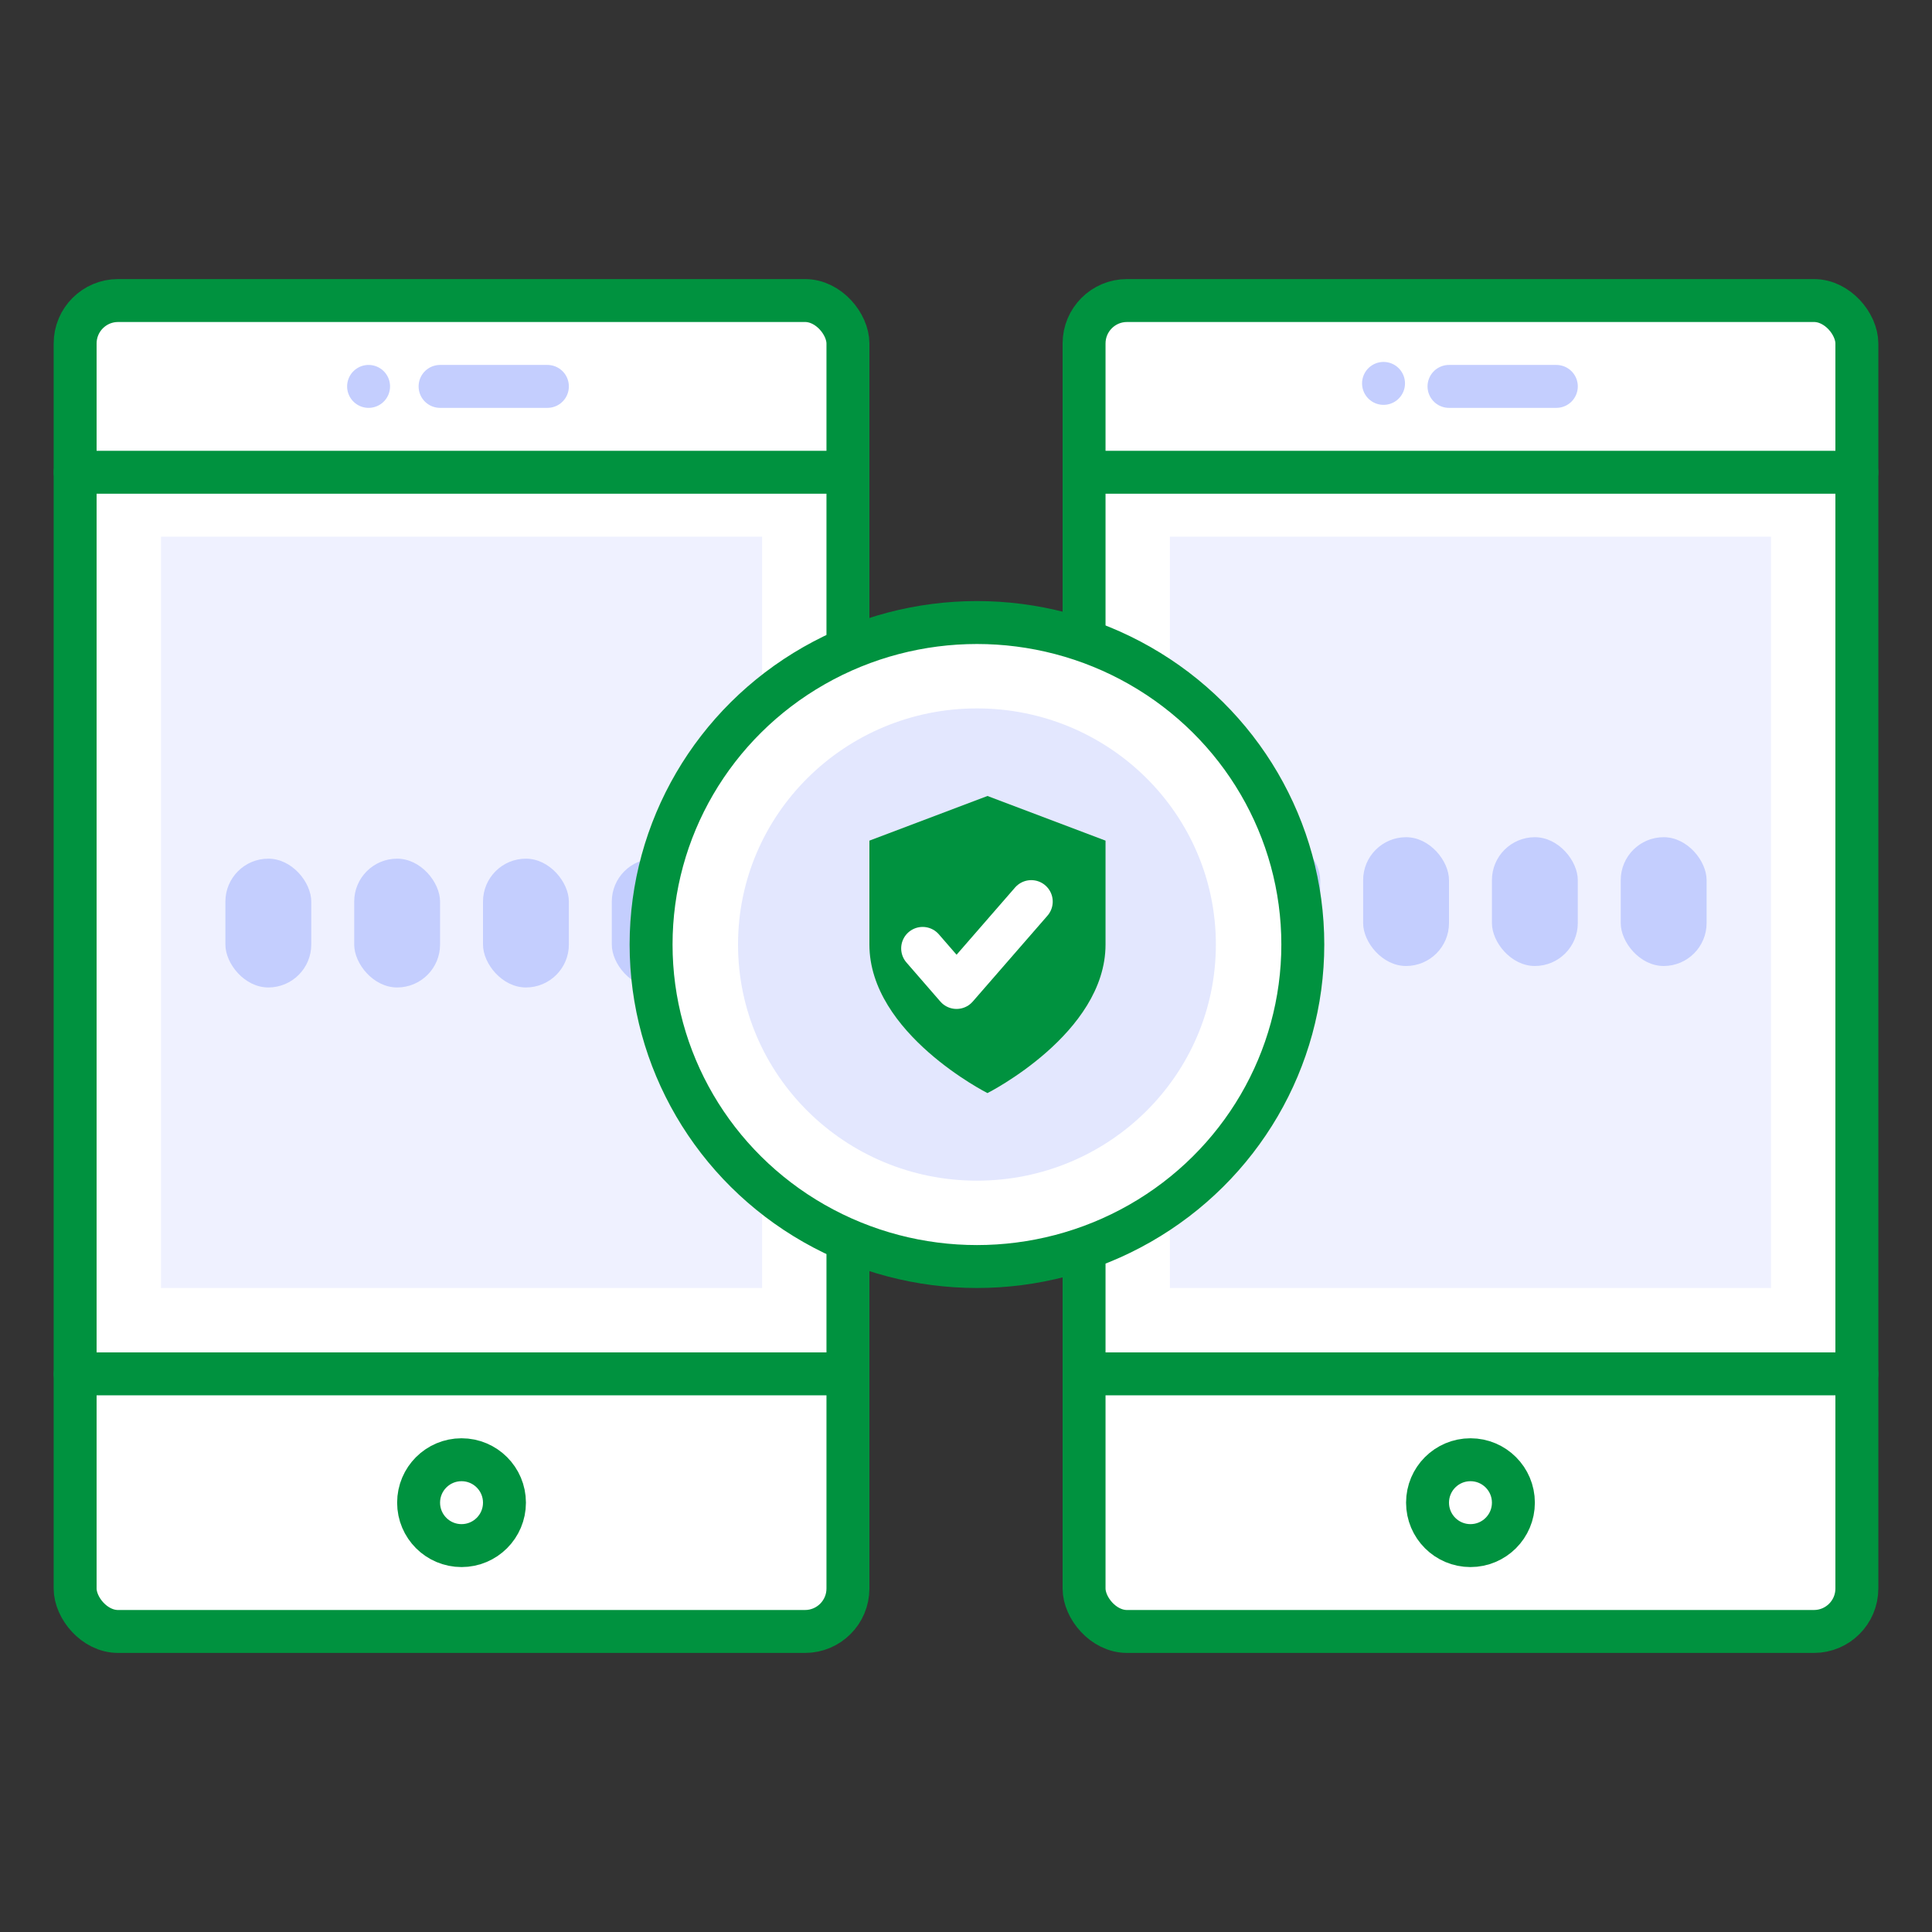 <svg xmlns="http://www.w3.org/2000/svg" viewBox="0 0 90 90"><rect x="0" y="0" width="90" height="90" fill="#333333" stroke="none"/><rect x="3.5" y="14" width="36" height="62" rx="2" ry="2" fill="#fff" stroke="#00923f" stroke-linecap="round" stroke-linejoin="round" stroke-width="2"/><line x1="3.5" y1="22" x2="39.5" y2="22" fill="none" stroke="#00923f" stroke-linecap="round" stroke-linejoin="round" stroke-width="2"/><line x1="3.5" y1="64" x2="39.5" y2="64" fill="none" stroke="#00923f" stroke-linecap="round" stroke-linejoin="round" stroke-width="2"/><line x1="20.5" y1="18" x2="25.5" y2="18" fill="none" stroke="#c4cefe" stroke-linecap="round" stroke-linejoin="round" stroke-width="2"/><line x1="17.17" y1="18" x2="17.17" y2="18" fill="none" stroke="#c4cefe" stroke-linecap="round" stroke-linejoin="round" stroke-width="2"/><circle cx="21.5" cy="70" r="2" fill="none" stroke="#00923f" stroke-linecap="round" stroke-linejoin="round" stroke-width="2"/><rect x="7.5" y="25" width="28" height="35" fill="#eff1ff"/><rect x="10.5" y="40" width="4" height="6" rx="2" ry="2" fill="#c4cefe"/><rect x="16.5" y="40" width="4" height="6" rx="2" ry="2" fill="#c4cefe"/><rect x="22.5" y="40" width="4" height="6" rx="2" ry="2" fill="#c4cefe"/><rect x="28.5" y="40" width="4" height="6" rx="2" ry="2" fill="#c4cefe"/><rect x="50.5" y="14" width="36" height="62" rx="2" ry="2" fill="#fff" stroke="#00923f" stroke-linecap="round" stroke-linejoin="round" stroke-width="2"/><line x1="50.5" y1="22" x2="86.5" y2="22" fill="none" stroke="#00923f" stroke-linecap="round" stroke-linejoin="round" stroke-width="2"/><line x1="50.5" y1="64" x2="86.5" y2="64" fill="none" stroke="#00923f" stroke-linecap="round" stroke-linejoin="round" stroke-width="2"/><line x1="67.5" y1="18" x2="72.5" y2="18" fill="none" stroke="#c4cefe" stroke-linecap="round" stroke-linejoin="round" stroke-width="2"/><line x1="64.45" y1="17.86" x2="64.45" y2="17.86" fill="none" stroke="#c4cefe" stroke-linecap="round" stroke-linejoin="round" stroke-width="2"/><circle cx="68.5" cy="70" r="2" fill="none" stroke="#00923f" stroke-linecap="round" stroke-linejoin="round" stroke-width="2"/><rect x="54.5" y="25" width="28" height="35" fill="#eff1ff"/><rect x="57.5" y="39" width="4" height="6" rx="2" ry="2" fill="#c4cefe"/><rect x="63.5" y="39" width="4" height="6" rx="2" ry="2" fill="#c4cefe"/><rect x="69.5" y="39" width="4" height="6" rx="2" ry="2" fill="#c4cefe"/><rect x="75.5" y="39" width="4" height="6" rx="2" ry="2" fill="#c4cefe"/><ellipse cx="45.51" cy="44" rx="15.18" ry="15" fill="#fff" stroke="#00923f" stroke-linecap="round" stroke-linejoin="round" stroke-width="2"/><ellipse cx="45.51" cy="44" rx="11.13" ry="11" fill="#e3e7fe"/><path d="M46,50.92s5.5-2.77,5.5-6.92V39.16L46,37.08l-5.5,2.08V44C40.5,48.15,46,50.92,46,50.92Z" fill="#00923f"/><polyline points="48.04 42 44.56 46 42.98 44.18" fill="none" stroke="#fff" stroke-linecap="round" stroke-linejoin="round" stroke-width="2"/></svg>